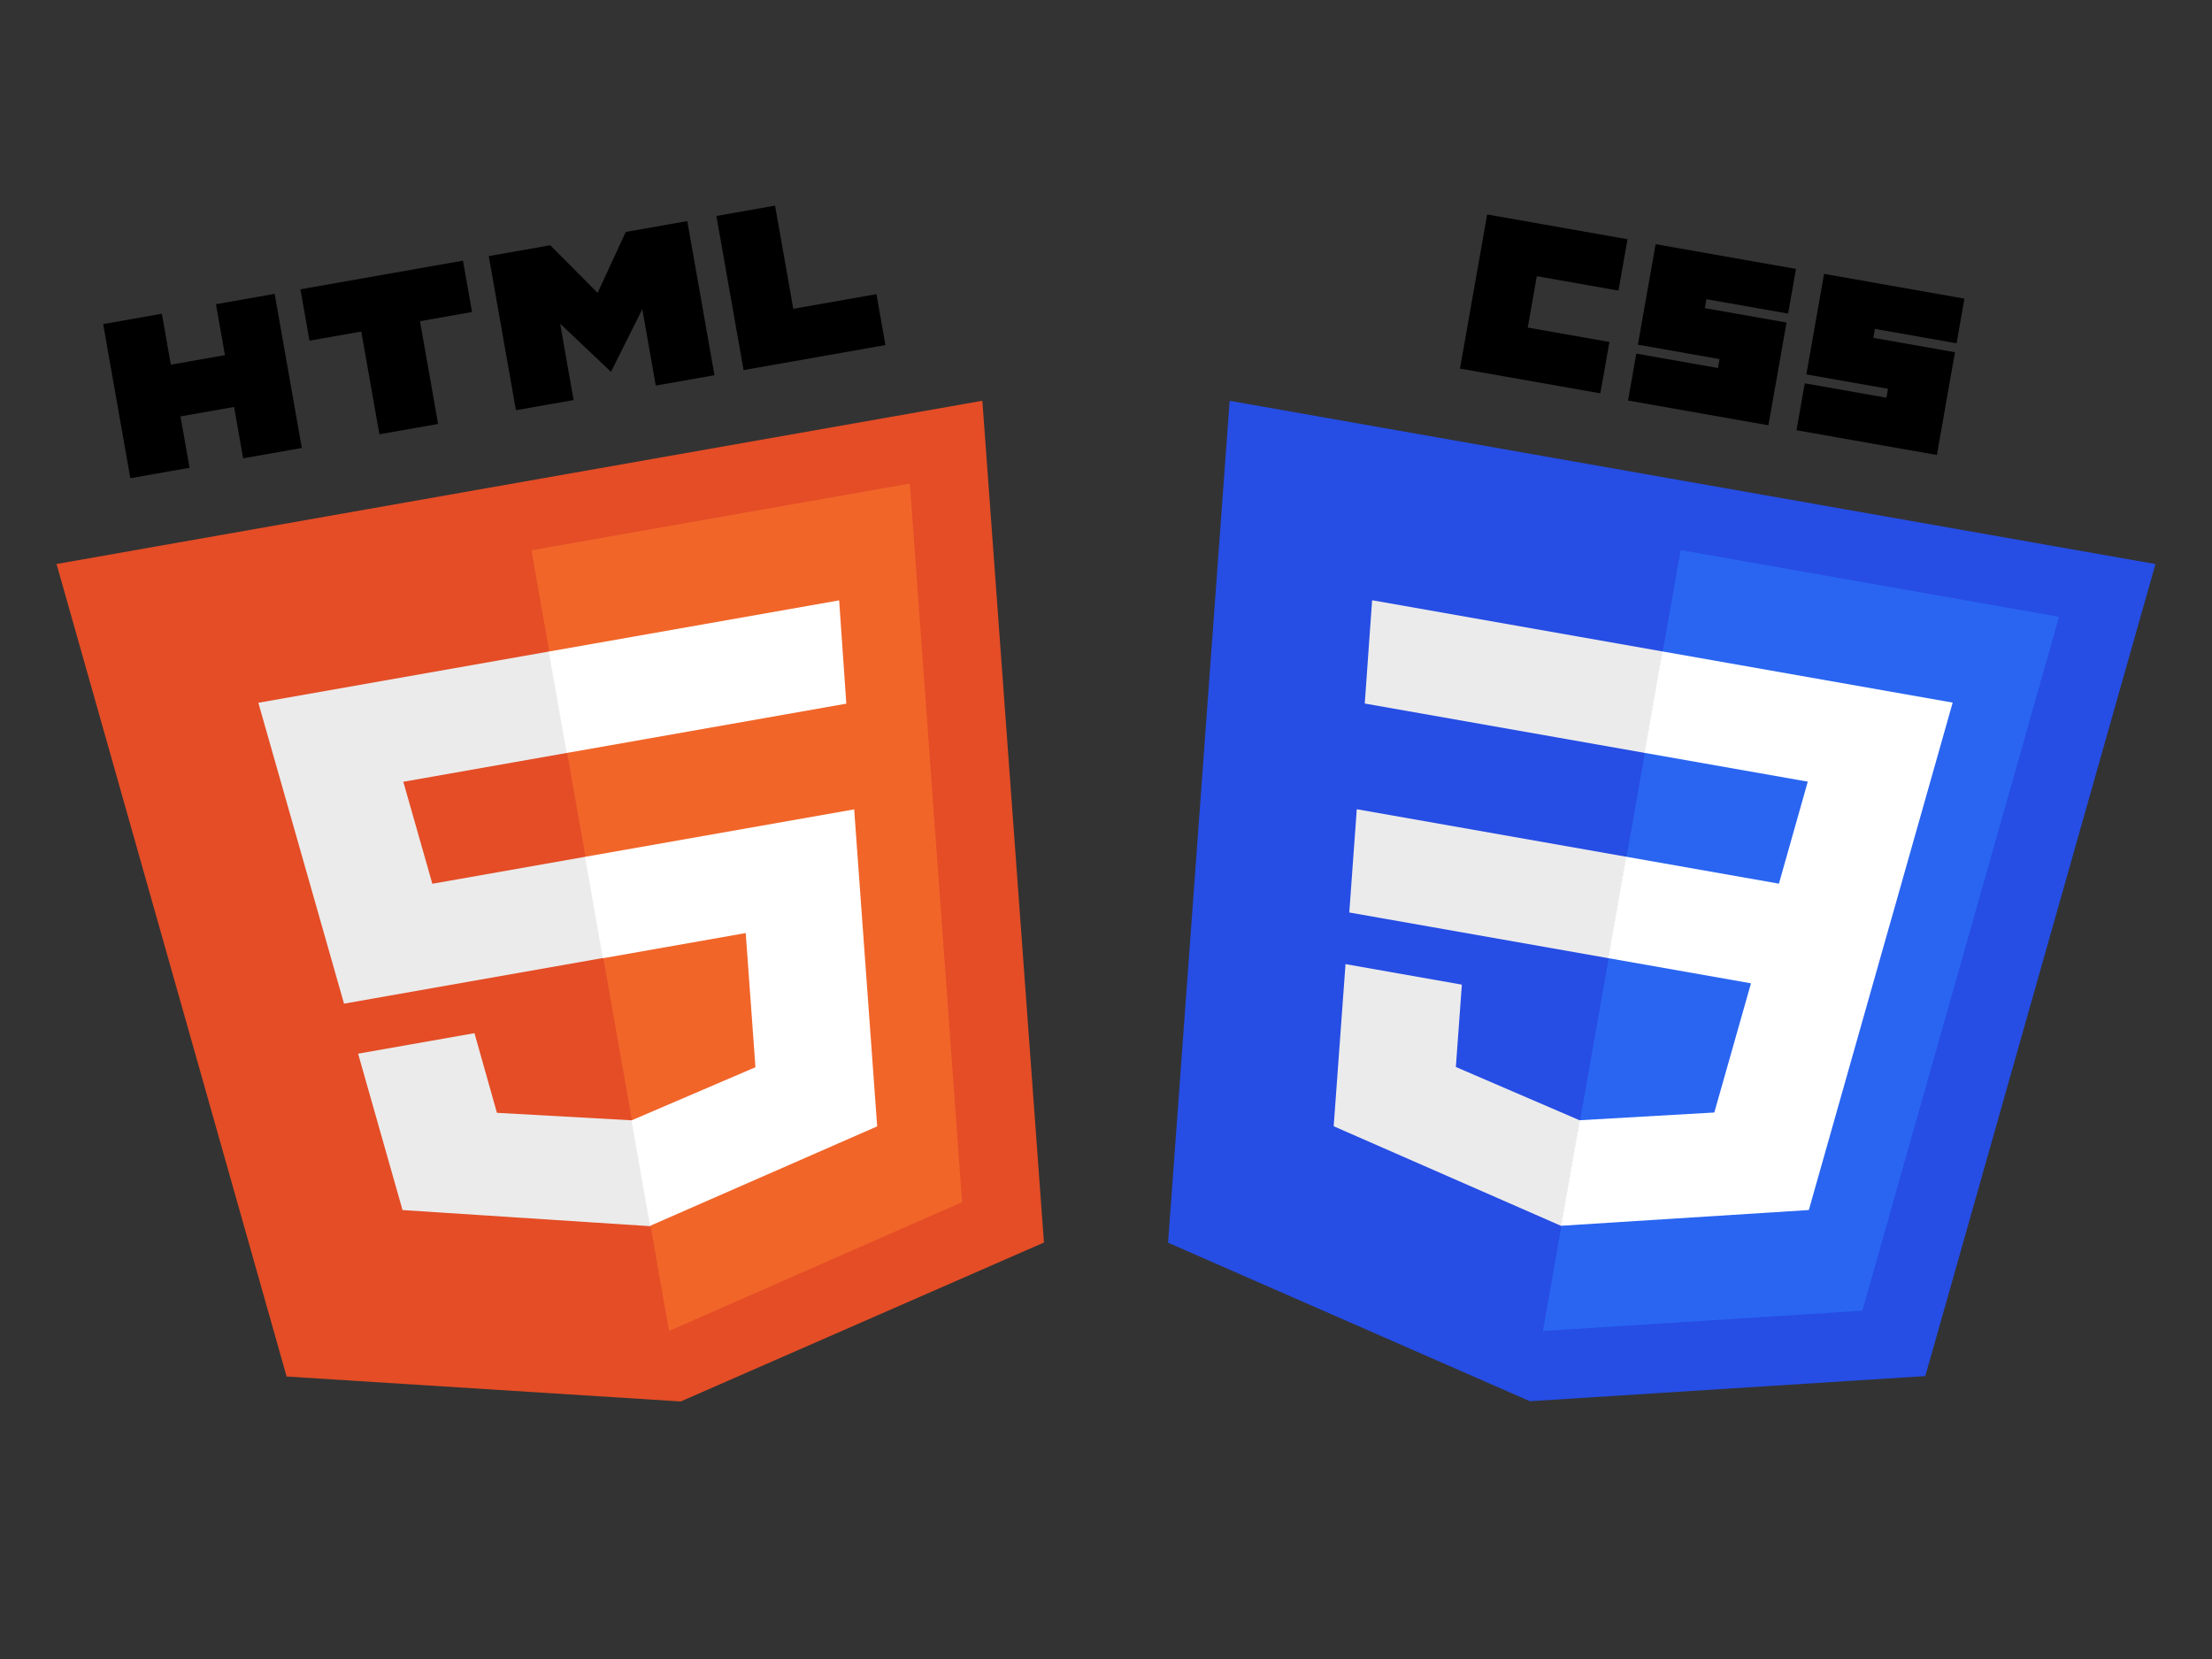 <?xml version="1.0" encoding="UTF-8" standalone="no"?><!-- Generator: Gravit.io --><svg xmlns="http://www.w3.org/2000/svg" xmlns:xlink="http://www.w3.org/1999/xlink" style="isolation:isolate" viewBox="0 0 400 300" width="400pt" height="300pt"><rect x="0" y="0" width="400" height="300" fill="#333333" stroke="none"/><defs><clipPath id="_clipPath_MOYQTRsaIRuM5qEeoECSd3DB3kXNrNZF"><rect width="400" height="300"/></clipPath></defs><g clip-path="url(#_clipPath_MOYQTRsaIRuM5qEeoECSd3DB3kXNrNZF)"><g><path d=" M 18.656 58.605 L 29.269 56.734 L 30.893 65.943 L 40.676 64.218 L 39.052 55.009 L 49.666 53.137 L 54.58 81.008 L 43.966 82.879 L 42.328 73.589 L 32.638 75.298 L 34.276 84.588 L 23.57 86.476 M 65.332 59.954 L 55.965 61.606 L 54.326 52.315 L 83.721 47.132 L 85.359 56.422 L 75.946 58.082 L 79.222 76.663 L 68.608 78.534 M 88.382 46.31 L 99.503 44.349 L 108.064 52.961 L 113.162 41.941 L 124.284 39.98 L 129.198 67.851 L 118.584 69.722 L 116.149 55.908 L 110.485 67.235 L 101.29 58.528 L 103.725 72.342 L 93.296 74.181 M 129.544 39.052 L 140.158 37.181 L 143.448 55.842 L 158.492 53.19 L 160.116 62.399 L 134.459 66.923" fill="rgb(0,0,0)"/><path d=" M 51.832 248.919 L 10.223 101.99 L 177.641 72.47 L 188.779 224.688 L 123.095 253.429" fill="rgb(228,77,38)"/><path d=" M 120.99 240.681 L 96.097 99.509 L 164.532 87.443 L 173.979 217.386" fill="rgb(241,101,41)"/><path d=" M 46.717 127.083 L 99.324 117.807 L 102.557 136.145 L 72.931 141.369 L 78.181 159.81 L 105.869 154.928 L 109.095 173.226 L 62.211 181.493 M 64.758 190.539 L 85.8 186.829 L 89.862 201.231 L 114.273 202.591 L 117.649 221.737 L 72.789 218.819" fill="rgb(235,235,235)"/><path d=" M 151.745 108.564 L 99.231 117.823 L 102.465 136.162 L 153.041 127.244 M 154.461 146.36 L 105.777 154.944 L 109.01 173.282 L 134.852 168.726 L 136.608 192.989 L 114.181 202.607 L 117.543 221.673 L 158.621 203.684" fill="rgb(255,255,255)"/></g><g><g><path d=" M 389.775 101.998 L 348.156 248.842 L 276.664 253.387 L 211.223 224.721 L 222.358 72.478 L 389.775 101.998 Z " fill="rgb(38,77,228)"/><path d=" M 336.778 237.017 L 372.343 111.533 L 303.91 99.467 L 279.009 240.69 L 336.778 237.017 Z " fill="rgb(41,101,241)"/><path d=" M 245.349 146.333 L 243.994 165.007 L 290.896 173.277 L 294.13 154.935 L 245.349 146.333 Z " fill="rgb(235,235,235)"/><path d=" M 300.676 117.809 L 300.604 117.796 L 248.121 108.542 L 246.792 127.221 L 297.442 136.152 L 300.676 117.809 Z " fill="rgb(235,235,235)"/><path d=" M 282.365 221.656 L 285.73 202.572 L 285.635 202.577 L 263.265 192.945 L 264.352 178.053 L 253.01 176.053 L 243.313 174.344 L 241.171 203.662 L 282.265 221.662 L 282.365 221.656 Z " fill="rgb(235,235,235)"/><path d=" M 268.925 38.782 L 294.31 43.259 L 292.672 52.549 L 277.902 49.945 L 276.264 59.235 L 291.034 61.839 L 289.395 71.129 L 264.011 66.653 L 268.925 38.782 Z " fill="rgb(0,0,0)"/><path d=" M 299.387 44.154 L 324.772 48.63 L 323.347 56.708 L 308.578 54.104 L 308.293 55.72 L 323.062 58.324 L 319.786 76.905 L 294.401 72.428 L 295.897 63.946 L 310.666 66.55 L 310.951 64.935 L 296.182 62.33 L 299.387 44.154 Z " fill="rgb(0,0,0)"/><path d=" M 329.849 49.525 L 355.233 54.001 L 353.809 62.079 L 339.04 59.475 L 338.755 61.091 L 353.524 63.695 L 350.248 82.276 L 324.863 77.8 L 326.359 69.317 L 341.128 71.922 L 341.413 70.306 L 326.644 67.702 L 329.849 49.525 Z " fill="rgb(0,0,0)"/><path d=" M 316.632 177.815 L 310.004 201.175 L 285.655 202.575 L 282.29 221.658 L 327.095 218.812 L 327.956 215.769 L 341.396 168.348 L 342.776 163.512 L 353.106 127.054 L 300.604 117.796 L 297.369 136.139 L 326.903 141.347 L 321.684 159.793 L 294.057 154.922 L 290.823 173.264 L 316.632 177.815 Z " fill="rgb(255,255,255)"/></g></g></g></svg>